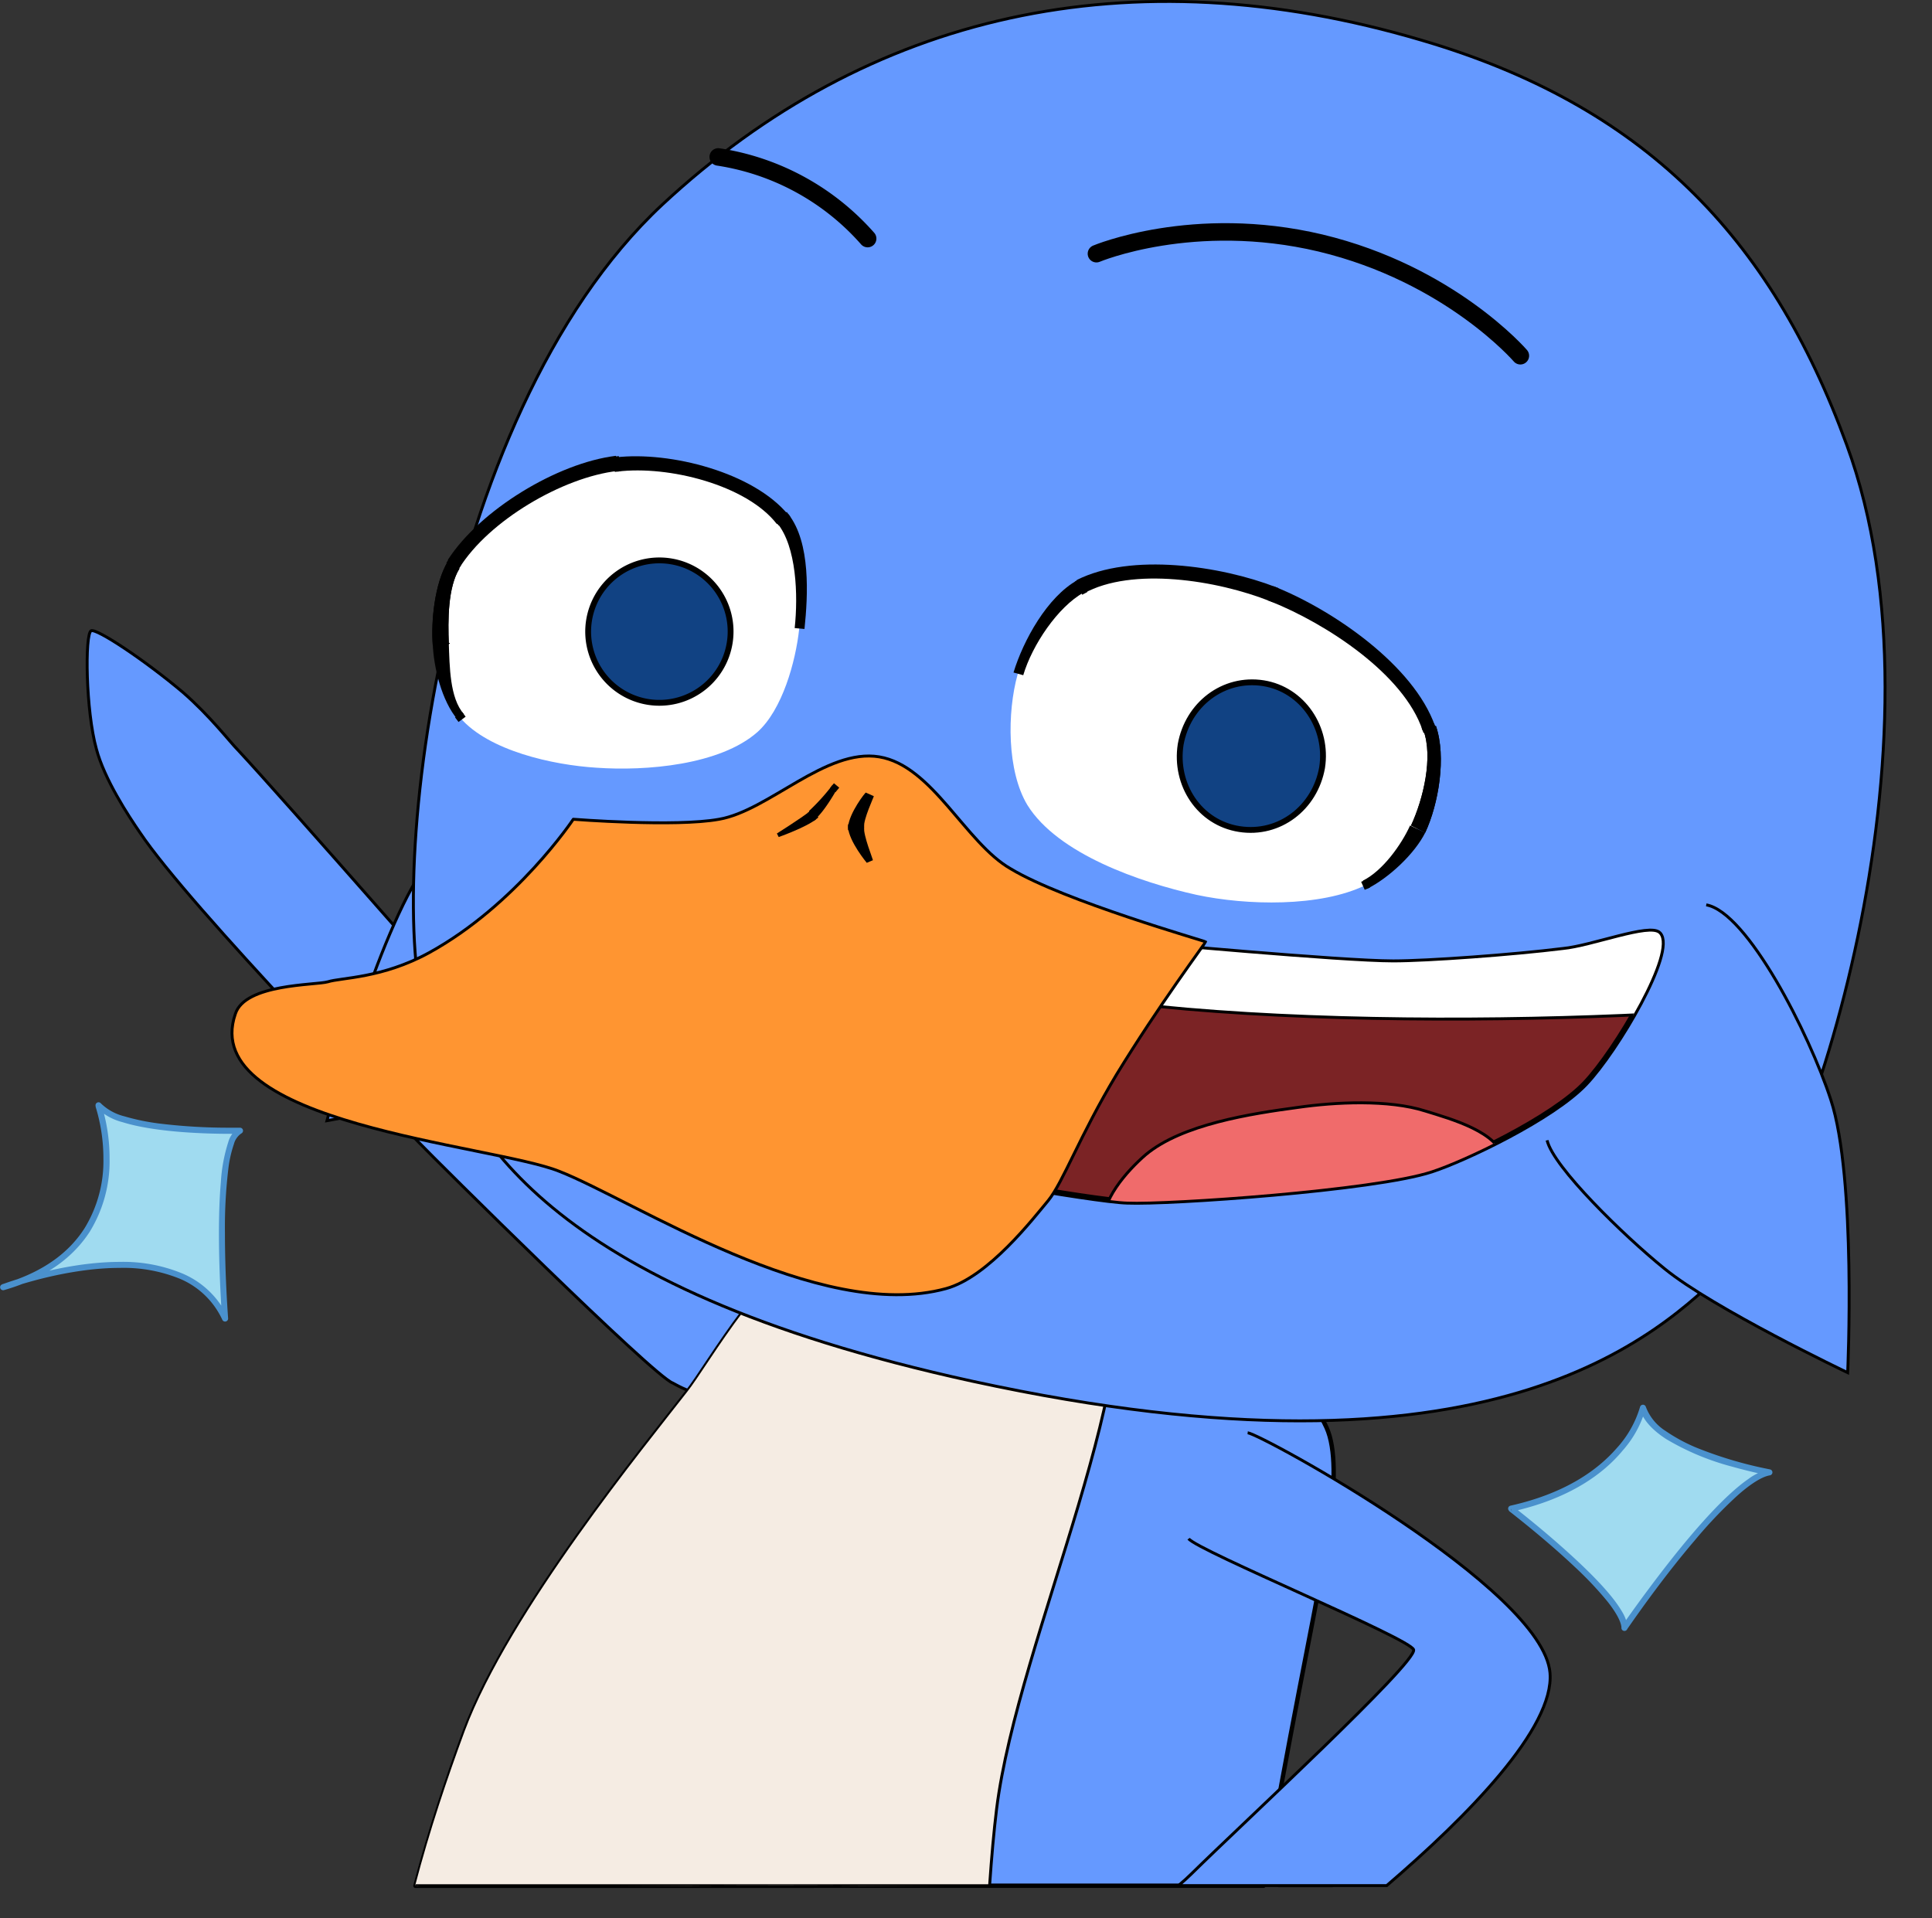 <svg xmlns="http://www.w3.org/2000/svg" xmlns:xlink="http://www.w3.org/1999/xlink" viewBox="0 0 331.27 328.95"><rect x="0" y="0" width="331.27" height="328.95" fill="#333333" stroke="none"/><defs><style>.cls-1,.cls-13,.cls-16{fill:none;}.cls-2,.cls-3,.cls-4{fill:#6599ff;}.cls-10,.cls-11,.cls-13,.cls-14,.cls-15,.cls-16,.cls-2,.cls-3,.cls-4,.cls-6,.cls-7,.cls-9{stroke:#000;}.cls-2{stroke-miterlimit:10;}.cls-10,.cls-15,.cls-2,.cls-3,.cls-6,.cls-9{stroke-width:0.5px;}.cls-10,.cls-11,.cls-14,.cls-15,.cls-16,.cls-3,.cls-4,.cls-6,.cls-7,.cls-9{stroke-linecap:round;}.cls-10,.cls-11,.cls-13,.cls-14,.cls-15,.cls-16,.cls-3,.cls-4,.cls-6,.cls-7,.cls-9{stroke-linejoin:round;}.cls-4{stroke-width:0.75px;}.cls-5{clip-path:url(#clip-path);}.cls-6{fill:#f5ece3;}.cls-7{fill:#7b2325;}.cls-8{clip-path:url(#clip-path-2);}.cls-9{fill:#f06b6b;}.cls-10,.cls-11,.cls-12{fill:#fff;}.cls-14{fill:#114283;}.cls-15{fill:#ff9531;}.cls-16{stroke-width:3px;}.cls-17{fill:#a0dbf0;}.cls-18{fill:#4a91cd;}</style><clipPath id="clip-path"><path class="cls-1" d="M142.06,211.69c-10.22,3.66-20.59,22.42-24.25,27-6.86,8.85-30.49,37.67-38.12,58.1-3,8.11-6,17-8.48,26.44.24,1,36.9-.22,78.79.13s66.87,0,66.87,0c3.65-22.17,9.13-49.48,9.36-51.69,0-1.07,4.57-19.52,1.22-26.84-4.57-10.21-19.82-17.84-30-22.41C182,215.35,157.92,206.05,142.06,211.69Z"/></clipPath><clipPath id="clip-path-2"><path class="cls-1" d="M284.48,160.15c2.74,3-7.32,20-12.66,25.62-5.64,5.95-20.73,13.11-26.38,14.94-9.76,3.21-45.13,5.65-52.15,5.34-5.79-.15-36.59-5.64-42.85-7.62-5.33-1.68-28.51-9.15-34.46-16-5.49-6.26-14.18-30.5-9.76-33.55,1.53-1.07,8.7,2.59,11.44,3.35,7.32,1.83,28.06,6.56,31.11,7,4.57.76,45.74,2.59,46.35,2.59s34.77,3.2,43.77,3.2c5.94,0,20.58-1.07,29.12-2.13C272.89,162.44,283,158.48,284.48,160.15Z"/></clipPath></defs><title>kuno feedback positivo</title><g id="Layer_2" data-name="Layer 2"><g id="Layer_4" data-name="Layer 4"><g id="Pato"><g id="brazo_izq" data-name="brazo izq"><path class="cls-2" d="M115.37,237.16c-3.2-1.07-41-38.58-43.46-41.17C69,192.94,32.57,155.58,24,142.77c-2-2.9-6.1-9.15-7.47-14.33-1.83-6.56-2-19.67-.91-20.28.91-.46,9.15,5,15.7,10.52,4.73,4.11,8.09,8.54,9.46,9.91,6.86,7.32,45.74,51.69,46.05,52.15s43.61,40.56,44.22,42.69c.15.46,4.27,8.24-1.22,13.42C123.91,242.49,116,237.46,115.37,237.16Z"/></g><g id="cola"><path class="cls-3" d="M228.46,323.35c-.72-5.7-1.47-9.64-1.47-9.64s-3.07,4-7.79,9.64Z"/></g><g id="cuerpo"><g id="cuerpo-2" data-name="cuerpo"><path class="cls-4" d="M216.66,323.35c3.66-22.09,9.34-49.53,9.57-51.73,0-1.07,4.57-19.52,1.22-26.84-4.57-10.21-19.82-17.84-30-22.41-15.4-7-39.49-16.32-55.35-10.68-10.22,3.66-20.59,22.42-24.25,27-6.86,8.85-30.49,37.67-38.12,58.1-3,8.09-6,17.13-8.5,26.57Z"/></g><g id="detalle"><g class="cls-5"><path class="cls-6" d="M50.55,323.35H169.68c.34-4.9.74-9.43,1.2-13.15,3.66-29.43,27.29-77,19.36-97.44-3.35-8.39-19.21-23.48-31.26-27.45-11.58-3.81-32.78-.45-40.56,4-20.58,11.89-41.63,63.13-54.74,92.56-5.26,11.86-11.51,30.51-16.46,46.86h3.33Z"/></g></g></g><g id="cabeza"><g id="pelo_extIzq" data-name="pelo extIzq"><path class="cls-2" d="M119.8,144.75c2.44,9-1.38,28.21-3.82,31.11-2,2.44-17.08,6.71-24.55,8.84-10.37,2.9-35.37,7.47-35.37,7.47S64.75,159.85,73,148.41c7-9.61,24.55-26.23,30.5-25.31C107.44,123.71,117.51,136.82,119.8,144.75Z"/></g><g id="cabeza-2" data-name="cabeza"><path class="cls-3" d="M316.65,76.29c18.61,50.62-6.86,127.47-20.12,140.74-12.36,12.2-40.72,39.19-129.77,19.82C92,220.54,80.45,193.55,73.9,177.54c-8.69-21.35.45-105.83,39.64-142.43,35.38-32.93,80.21-43,130.23-28.21C281.58,18,303.54,40.3,316.65,76.29Z"/></g><g id="pelo_extDer" data-name="pelo extDer"><path class="cls-2" d="M265.27,195.53c1.06,4.57,13.11,16.32,20.12,22,8.39,6.86,31.42,17.84,31.42,17.84s1.52-33.4-2.9-46.82c-3.66-11.28-14.33-32.17-21.35-33.39"/></g><g id="boca"><g id="boca-2" data-name="boca"><path class="cls-7" d="M284.48,160.15c2.74,3-7.32,20-12.66,25.62-5.64,5.95-20.73,13.11-26.38,14.94-9.76,3.21-45.13,5.65-52.15,5.34-5.79-.15-36.59-5.64-42.85-7.62-5.33-1.68-28.51-9.15-34.46-16-5.49-6.26-14.18-30.5-9.76-33.55,1.53-1.07,8.7,2.59,11.44,3.35,7.32,1.83,28.06,6.56,31.11,7,4.57.76,45.74,2.59,46.35,2.59s34.77,3.2,43.77,3.2c5.94,0,20.58-1.07,29.12-2.13C272.89,162.44,283,158.48,284.48,160.15Z"/></g><g id="lengua"><g class="cls-8"><path class="cls-9" d="M245.6,211.24c-10.22,5.79-27,9.14-38.58,7.31-5.8-.91-16-2.74-17.54-8.38-1.07-4,3.81-9.46,7-12.2,6.25-5.19,18-7,26.07-8.08,6.4-.92,15.55-1.38,21.81.61,4.42,1.37,12.8,3.66,13.41,8.38C258.4,204.07,250.17,208.8,245.6,211.24Z"/></g></g><g id="dientes"><g class="cls-8"><path class="cls-10" d="M326.72,115.78c-19.22-32.63-77.92-46-115.43-51.39-37.21-5.34-95-7.17-124.13,16.62-14,11.59-23.94,55.66-23.94,55.66.16,0,79.75,29.43,130.53,35.38,50.47,5.94,130.22.91,134-4C329.31,166.25,334.8,129.35,326.72,115.78Z"/></g><g class="cls-8"><path class="cls-11" d="M50.26,265.22c19.22,32.47,77.77,46,115.28,51.38,37.21,5.34,96.68,8.85,124.28-16.62,23.94-22,25.31-104.76,25.31-104.91s-81.12,22.87-130.68,20C133.21,212,57.73,174.94,52.85,178.91,49.8,181.5,37.15,242.8,50.26,265.22Z"/></g></g></g><g id="ojos"><g id="ojos-2" data-name="ojos"><path class="cls-12" d="M234.16,151.77c-7.78,3.81-20.43,3.5-29,1.67-9.61-2.13-23.79-7-29-15.4-3.5-5.79-3.5-15.86-1.67-22.41,1.52-5.19,5.79-12.35,10.67-14.95C194.06,96,209,98.24,218.3,101.9c9.76,3.82,23.18,13,26.69,22.88,1.67,5,.3,12.65-2,17.38C241.33,145.67,237.67,149.94,234.16,151.77Z"/><path d="M241.94,141.55c2.13-4.58,3.81-11.74,2.13-16.32l2.14-.76c1.83,5.34.45,13.42-1.83,18.3Z"/><path d="M243.92,125.23c-3.2-9.6-16.47-18.29-26.08-22.11l.92-2.44c9.91,4,23.63,13.42,27.29,23.79Z"/><path class="cls-13" d="M243.92,125.23l2.13-.76"/><path d="M217.84,103.12c-9.15-3.66-23.78-5.94-32-1.37l-1.22-2.29c9.3-4.72,24.7-2.44,34.16,1.22Z"/><path class="cls-13" d="M217.84,103.12l.92-2.44"/><path d="M185.82,101.6c-4.42,2.44-8.84,9-10.37,14.18l-1.67-.46c1.67-5.49,5.79-13,11-15.86Z"/><path class="cls-13" d="M186,101.75l-1.22-2.29"/><path d="M233.7,151c3.36-1.67,6.56-6.1,8.08-9.45l2.6,1.22c-1.83,3.66-6.26,7.78-9.92,9.61Z"/><path class="cls-13" d="M233.85,151l.61,1.38"/><path class="cls-12" d="M78.93,123.1c4.88,5.64,15.86,8.08,23.33,8.54,8.54.61,21.19-.46,27.6-6.1,4.27-3.81,6.56-12.05,7.17-17.69s.61-14.49-2.9-18.91c-5.49-7-19.37-10.52-28.36-9.45C96,80.56,83.05,88.33,77.86,96.72c-2.29,3.51-2.44,9.61-2.29,13.72S76.34,120.05,78.93,123.1Z"/><path d="M74.2,110.59c-.3-4.11.31-10.52,2.59-14.33l2,1.22c-2,3.2-2,8.85-1.83,13Z"/><path d="M76.79,96c5.49-8.54,18.76-16.62,28.82-17.84l.31,2.59c-9.45,1.07-22.11,8.54-27.14,16.62Z"/><path class="cls-13" d="M76.79,96.11l2,1.22"/><path d="M105.61,78.42c9.31-1.07,23.64,2.59,29.59,9.91l-2,1.53c-5.18-6.71-18.6-10.07-27.29-9Z"/><path class="cls-13" d="M105.61,78.27l.31,2.59"/><path d="M135.2,88.18c3.81,4.88,3.35,13.88,2.74,19.67l-1.68-.15c.61-5.64.31-14-3-18Z"/><path class="cls-13" d="M135.2,88.18l-2,1.52"/><path d="M78.47,123.4c-2.74-3.2-4.12-9-4.27-13l2.75-.15c.15,4,.15,9.45,2.59,12.2Z"/><path class="cls-13" d="M78.32,123.4l1.22-.91"/><path d="M241.94,141.55c2.13-4.58,3.81-11.74,2.13-16.32l2.14-.76c1.83,5.34.45,13.42-1.83,18.3Z"/><path d="M74.2,110.59c-.3-4.11.31-10.52,2.59-14.33l2,1.22c-2,3.2-2,8.85-1.83,13Z"/></g><g id="pupilas"><path class="cls-14" d="M226.69,131.64c-1.22,6.86-7.32,11.59-14.18,10.52s-11.13-7.62-10.07-14.49c1.22-6.86,7.32-11.59,14.18-10.52C223.33,118.22,227.76,124.78,226.69,131.64Z"/><path class="cls-14" d="M125.13,110.14a12.21,12.21,0,1,1-10.06-13.88A12.19,12.19,0,0,1,125.13,110.14Z"/></g></g><g id="El_pico" data-name="El pico"><path class="cls-15" d="M123.3,140.48c-7.47,1.37-25,0-25,0s-9.75,14.64-24.7,22.87c-8.08,4.43-15.09,4.27-17.38,5-2.14.61-14.18.3-15.86,5.49-6.56,18.9,44.07,22.41,55.51,27,12.8,5,44.52,26.07,66.33,20.12,7.32-2,15.09-12.19,17.53-15.09,2.59-3.2,5.34-11,11.74-21.65,7.17-11.75,15.25-22.57,15.25-22.72-.15-.16-24.24-7-33.39-12.51-7.78-4.42-13.42-17.69-22.57-19.21S131.84,139,123.3,140.48Z"/><path d="M149.83,136.52c0,.15-1.82,4-1.67,5.33h-2.75c.16-2.44,3.05-6.1,3.05-5.94Z"/><path d="M148.16,141.85c-.15,1.38,1.52,5.49,1.52,5.65l-1.06.45s-3.05-3.66-3.21-6.1Z"/><path class="cls-13" d="M148.16,141.85h-2.75"/><path d="M143.43,135.45s-2.13,3.81-3.66,5l-1.07-1.37a36,36,0,0,0,4-4.42Z"/><path class="cls-13" d="M143.58,135.45l-.91-.76"/><path d="M139.92,140.48c-1.67,1.37-6.4,3.05-6.4,3.05l-.31-.61s4.12-2.59,5.65-3.81Z"/><path class="cls-13" d="M139.92,140.48l-1.06-1.37"/></g><g id="cejas"><path class="cls-16" d="M188,43.5s16.62-7,38.42-1.83C248.65,47,260.69,61,260.69,61"/><path class="cls-16" d="M148.77,40.91a42.63,42.63,0,0,0-25.62-14"/></g></g><g id="brazo_der" data-name="brazo der"><path class="cls-2" d="M203.81,263.84c1.38,2,38.28,17.23,38.58,19.06.46,2.29-29.58,30-38.12,38.43-.57.57-1.34,1.26-2.2,2h35.7c13.77-11.8,28.79-27,28-36.48-1.22-14.49-49.4-40.87-51.84-41.17"/></g><path class="cls-17" d="M16.87,189.55s8.43,24-16.35,31.16c0,0,30.15-11.49,38.07,5.37,0,0-2.3-29.89,2.55-32.19C41.14,193.89,21,194.4,16.87,189.55Z"/><path class="cls-18" d="M16.87,189.55l-.49.17.05.17a30.1,30.1,0,0,1,1.3,8.75,22,22,0,0,1-3.25,12c-2.52,3.93-6.83,7.47-14.1,9.57l.14.5.19.49.44-.16c2-.72,10.77-3.63,19.41-3.63a25.66,25.66,0,0,1,10.3,1.87,14,14,0,0,1,7.25,7,.52.52,0,0,0,1-.26s-.13-1.76-.27-4.47-.27-6.34-.27-10.1a84.53,84.53,0,0,1,.61-11.25,20.43,20.43,0,0,1,.92-4,3.22,3.22,0,0,1,1.27-1.84.53.53,0,0,0,.29-.59.52.52,0,0,0-.52-.4H39.5a98,98,0,0,1-11.81-.67,37.94,37.94,0,0,1-6.39-1.29,8.81,8.81,0,0,1-4-2.21.52.52,0,0,0-.89.51l.49-.17-.4.33A9.76,9.76,0,0,0,21,192.42c5.82,1.82,14.82,2,18.51,2,1,0,1.65,0,1.65,0v-.52l-.22-.47a4.09,4.09,0,0,0-1.8,2.41,27.76,27.76,0,0,0-1.27,6.85c-.24,2.74-.33,5.8-.33,8.79,0,7.56.55,14.64.55,14.65l.52,0,.47-.22a15.06,15.06,0,0,0-7.78-7.53,26.51,26.51,0,0,0-10.72-2c-10.13,0-20.19,3.85-20.22,3.86a.51.51,0,0,0-.31.65.52.52,0,0,0,.64.33c7.47-2.15,12-5.85,14.69-10a23.1,23.1,0,0,0,3.41-12.57,30.88,30.88,0,0,0-1.41-9.27l-.49.18-.4.33Z"/><path class="cls-17" d="M259.06,258.69s19,14.61,19.48,20.36c0,0,17.27-25.23,24.8-26.56,0,0-19.48-3.54-21.7-11.07C281.64,241.42,279,254.26,259.06,258.69Z"/><path class="cls-18" d="M259.06,258.69l-.31.41.81.64c1.82,1.43,6.38,5.09,10.52,9a60.08,60.08,0,0,1,5.49,5.81c1.46,1.82,2.39,3.49,2.45,4.52a.52.52,0,0,0,1,.26s.27-.39.76-1.09c1.69-2.41,6-8.48,10.79-14.08a78,78,0,0,1,7.11-7.51c2.26-2.05,4.35-3.43,5.8-3.67a.52.52,0,0,0,.43-.51.52.52,0,0,0-.43-.51l-.83-.17a68.61,68.61,0,0,1-11-3.25,28.87,28.87,0,0,1-6.09-3.19,8.34,8.34,0,0,1-3.35-4.1.52.52,0,0,0-1,0v0a18,18,0,0,1-4,7.07C274,252,268.5,256.05,259,258.18a.53.53,0,0,0-.4.39.54.54,0,0,0,.2.53l.31-.41.12.51c10.06-2.24,15.82-6.62,19-10.47a18.08,18.08,0,0,0,3.93-7.2l-.51-.11-.5.15c.62,2.07,2.36,3.77,4.54,5.19a43.88,43.88,0,0,0,11.23,4.71c3.57,1,6.32,1.53,6.33,1.53l.1-.51-.09-.51a9.23,9.23,0,0,0-3.44,1.6c-4.27,2.94-9.66,9.21-14,14.77s-7.67,10.4-7.68,10.41l.43.29.52,0a6.75,6.75,0,0,0-1-2.75c-2-3.44-6.69-7.89-10.84-11.54s-7.8-6.44-7.81-6.45l-.32.42.12.51Z"/></g></g></g></svg>